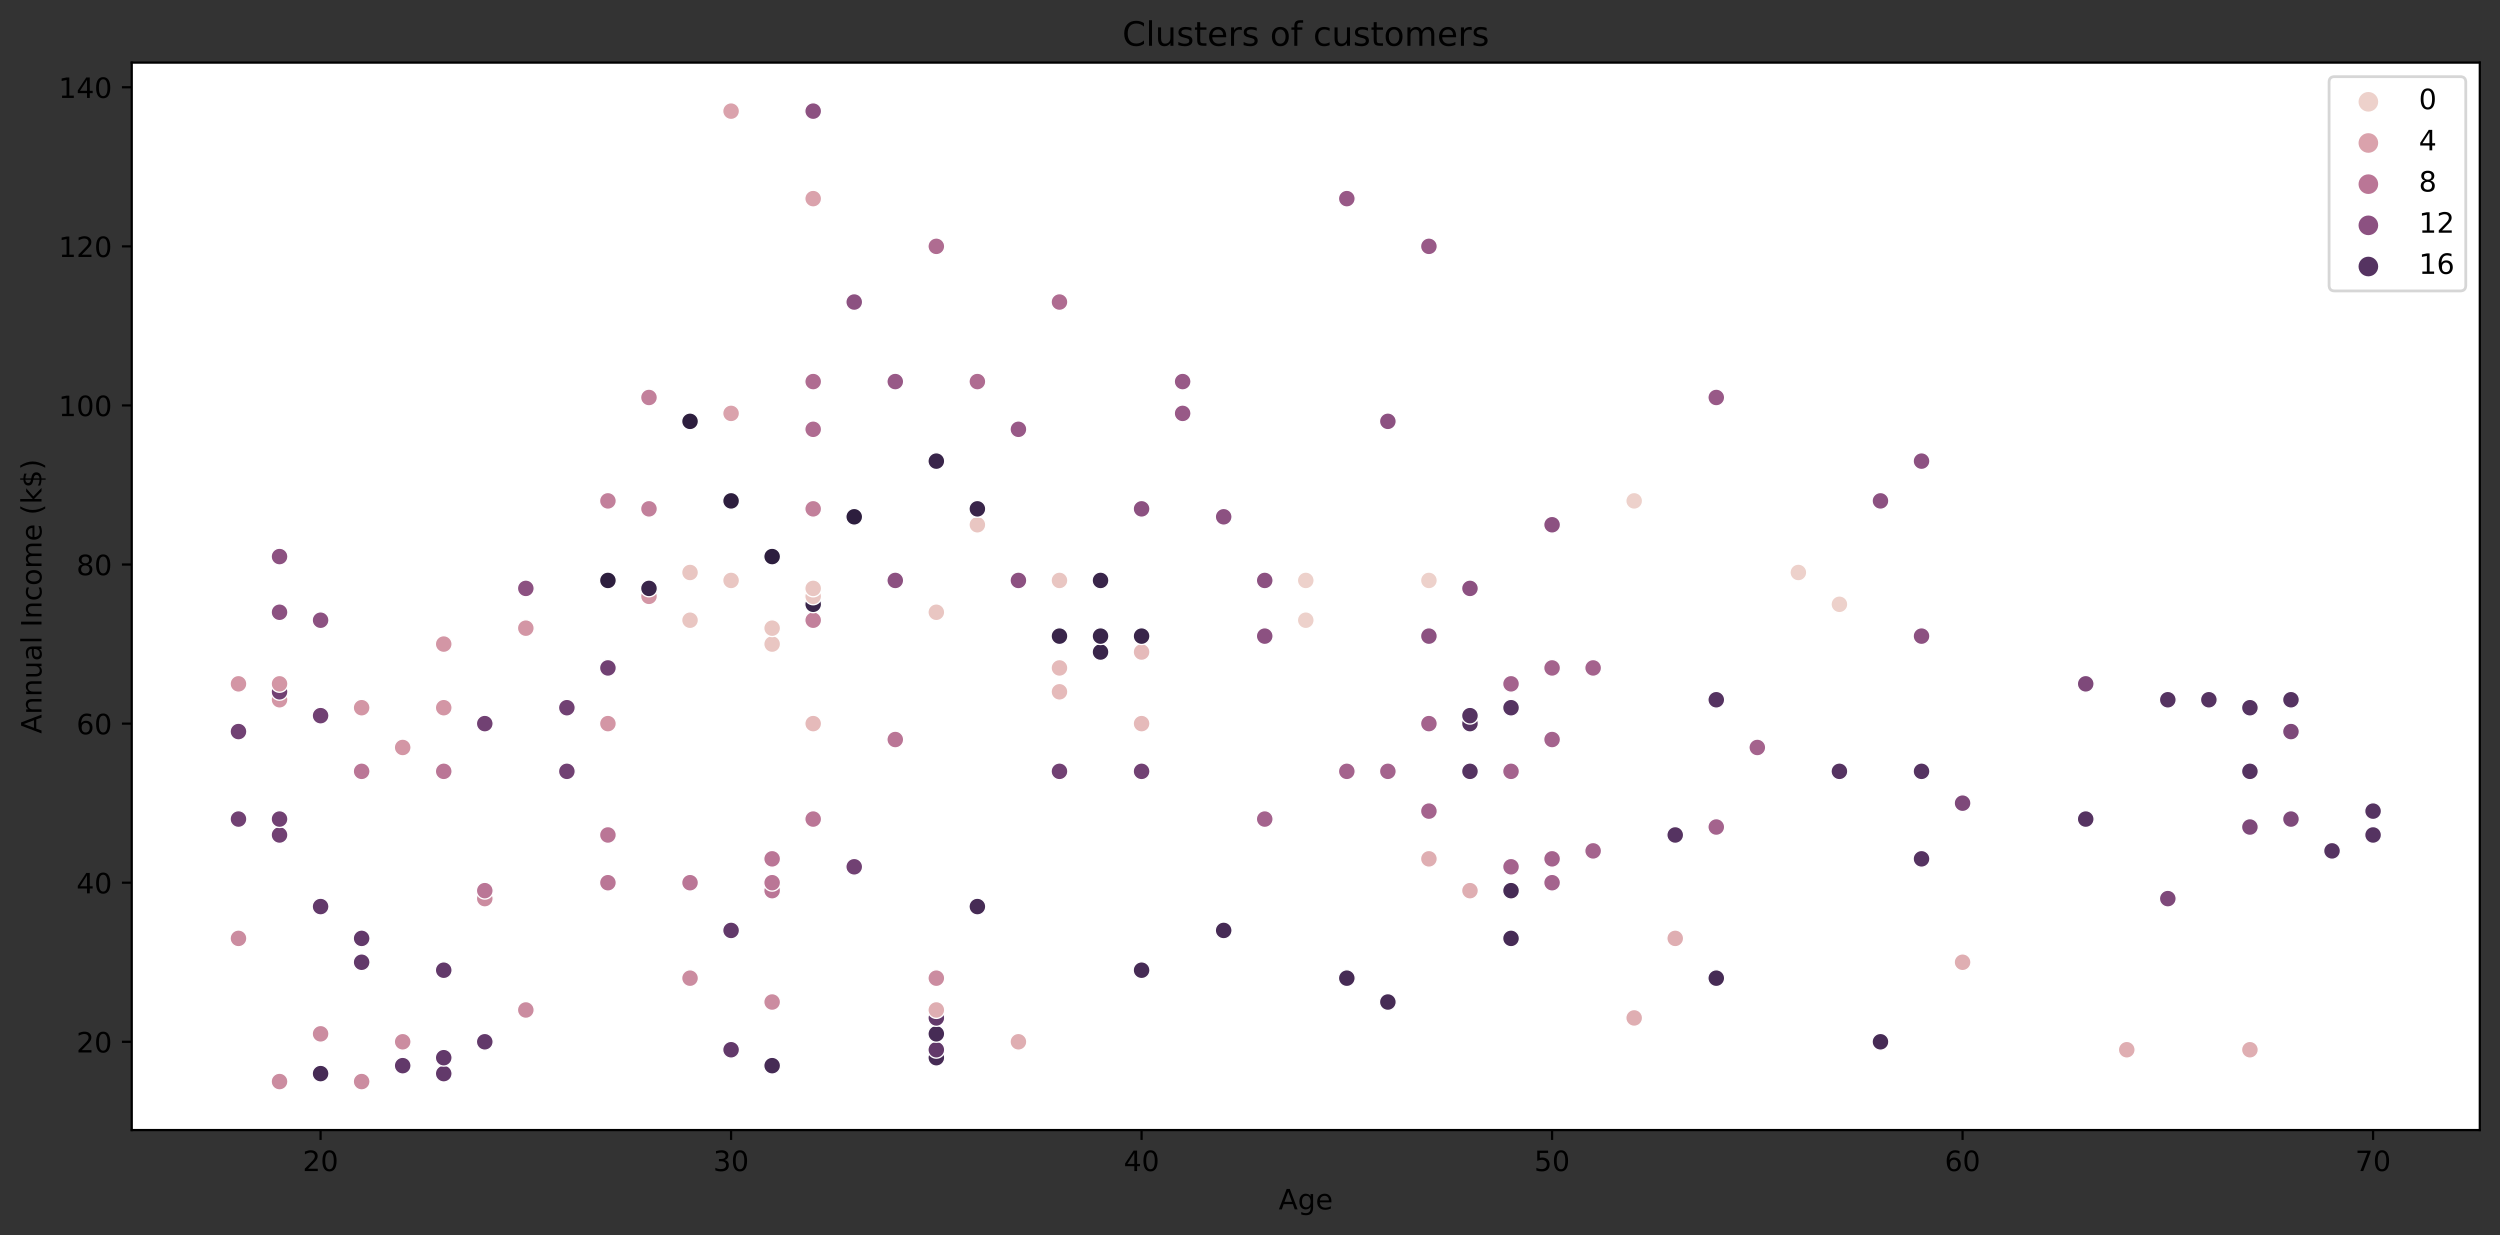 <?xml version="1.0" encoding="utf-8" standalone="no"?>
<!DOCTYPE svg PUBLIC "-//W3C//DTD SVG 1.1//EN"
  "http://www.w3.org/Graphics/SVG/1.1/DTD/svg11.dtd">
<!-- Created with matplotlib (https://matplotlib.org/) -->
<svg height="440.394pt" version="1.1" viewBox="0 0 891.166 440.394" width="891.166pt" xmlns="http://www.w3.org/2000/svg" xmlns:xlink="http://www.w3.org/1999/xlink">
 <rect x="0" y="0" width="891.166" height="440.394" fill="#333333" stroke="none"/>
 <defs>
  <style type="text/css">*{stroke-linecap:butt;stroke-linejoin:round;}</style>
 </defs>
 <g id="figure_1">
  <g id="patch_1">
   <path d="M 0 440.394 
L 891.166 440.394 
L 891.166 0 
L 0 0 
z
" style="fill:none;"/>
  </g>
  <g id="axes_1">
   <g id="patch_2">
    <path d="M 46.966 402.838 
L 883.966 402.838 
L 883.966 22.318 
L 46.966 22.318 
z
" style="fill:#ffffff;"/>
   </g>
   <g id="PathCollection_1">
    <defs>
     <path d="M 0 3 
C 0.796 3 1.559 2.684 2.121 2.121 
C 2.684 1.559 3 0.796 3 -0 
C 3 -0.796 2.684 -1.559 2.121 -2.121 
C 1.559 -2.684 0.796 -3 0 -3 
C -0.796 -3 -1.559 -2.684 -2.121 -2.121 
C -2.684 -1.559 -3 -0.796 -3 0 
C -3 0.796 -2.684 1.559 -2.121 2.121 
C -1.559 2.684 -0.796 3 0 3 
z
" id="C0_0_6caa55f8e2"/>
    </defs>
    <g clip-path="url(#p586730d044)">
     <use style="fill:#cb8ca0;stroke:#ffffff;stroke-width:0.48;" x="99.644" xlink:href="#C0_0_6caa55f8e2" y="385.542"/>
    </g>
    <g clip-path="url(#p586730d044)">
     <use style="fill:#cb8ca0;stroke:#ffffff;stroke-width:0.48;" x="128.91" xlink:href="#C0_0_6caa55f8e2" y="385.542"/>
    </g>
    <g clip-path="url(#p586730d044)">
     <use style="fill:#462b55;stroke:#ffffff;stroke-width:0.48;" x="114.277" xlink:href="#C0_0_6caa55f8e2" y="382.706"/>
    </g>
    <g clip-path="url(#p586730d044)">
     <use style="fill:#62396a;stroke:#ffffff;stroke-width:0.48;" x="158.175" xlink:href="#C0_0_6caa55f8e2" y="382.706"/>
    </g>
    <g clip-path="url(#p586730d044)">
     <use style="fill:#462b55;stroke:#ffffff;stroke-width:0.48;" x="275.238" xlink:href="#C0_0_6caa55f8e2" y="379.871"/>
    </g>
    <g clip-path="url(#p586730d044)">
     <use style="fill:#62396a;stroke:#ffffff;stroke-width:0.48;" x="143.543" xlink:href="#C0_0_6caa55f8e2" y="379.871"/>
    </g>
    <g clip-path="url(#p586730d044)">
     <use style="fill:#462b55;stroke:#ffffff;stroke-width:0.48;" x="333.77" xlink:href="#C0_0_6caa55f8e2" y="377.035"/>
    </g>
    <g clip-path="url(#p586730d044)">
     <use style="fill:#62396a;stroke:#ffffff;stroke-width:0.48;" x="158.175" xlink:href="#C0_0_6caa55f8e2" y="377.035"/>
    </g>
    <g clip-path="url(#p586730d044)">
     <use style="fill:#dfaeb2;stroke:#ffffff;stroke-width:0.48;" x="758.123" xlink:href="#C0_0_6caa55f8e2" y="374.2"/>
    </g>
    <g clip-path="url(#p586730d044)">
     <use style="fill:#62396a;stroke:#ffffff;stroke-width:0.48;" x="260.605" xlink:href="#C0_0_6caa55f8e2" y="374.2"/>
    </g>
    <g clip-path="url(#p586730d044)">
     <use style="fill:#dfaeb2;stroke:#ffffff;stroke-width:0.48;" x="802.022" xlink:href="#C0_0_6caa55f8e2" y="374.2"/>
    </g>
    <g clip-path="url(#p586730d044)">
     <use style="fill:#62396a;stroke:#ffffff;stroke-width:0.48;" x="333.77" xlink:href="#C0_0_6caa55f8e2" y="374.2"/>
    </g>
    <g clip-path="url(#p586730d044)">
     <use style="fill:#462b55;stroke:#ffffff;stroke-width:0.48;" x="670.326" xlink:href="#C0_0_6caa55f8e2" y="371.364"/>
    </g>
    <g clip-path="url(#p586730d044)">
     <use style="fill:#62396a;stroke:#ffffff;stroke-width:0.48;" x="172.808" xlink:href="#C0_0_6caa55f8e2" y="371.364"/>
    </g>
    <g clip-path="url(#p586730d044)">
     <use style="fill:#dfaeb2;stroke:#ffffff;stroke-width:0.48;" x="363.036" xlink:href="#C0_0_6caa55f8e2" y="371.364"/>
    </g>
    <g clip-path="url(#p586730d044)">
     <use style="fill:#cb8ca0;stroke:#ffffff;stroke-width:0.48;" x="143.543" xlink:href="#C0_0_6caa55f8e2" y="371.364"/>
    </g>
    <g clip-path="url(#p586730d044)">
     <use style="fill:#462b55;stroke:#ffffff;stroke-width:0.48;" x="333.77" xlink:href="#C0_0_6caa55f8e2" y="368.529"/>
    </g>
    <g clip-path="url(#p586730d044)">
     <use style="fill:#cb8ca0;stroke:#ffffff;stroke-width:0.48;" x="114.277" xlink:href="#C0_0_6caa55f8e2" y="368.529"/>
    </g>
    <g clip-path="url(#p586730d044)">
     <use style="fill:#dfaeb2;stroke:#ffffff;stroke-width:0.48;" x="582.529" xlink:href="#C0_0_6caa55f8e2" y="362.858"/>
    </g>
    <g clip-path="url(#p586730d044)">
     <use style="fill:#62396a;stroke:#ffffff;stroke-width:0.48;" x="333.77" xlink:href="#C0_0_6caa55f8e2" y="362.858"/>
    </g>
    <g clip-path="url(#p586730d044)">
     <use style="fill:#dfaeb2;stroke:#ffffff;stroke-width:0.48;" x="333.77" xlink:href="#C0_0_6caa55f8e2" y="360.023"/>
    </g>
    <g clip-path="url(#p586730d044)">
     <use style="fill:#cb8ca0;stroke:#ffffff;stroke-width:0.48;" x="187.441" xlink:href="#C0_0_6caa55f8e2" y="360.023"/>
    </g>
    <g clip-path="url(#p586730d044)">
     <use style="fill:#462b55;stroke:#ffffff;stroke-width:0.48;" x="494.731" xlink:href="#C0_0_6caa55f8e2" y="357.187"/>
    </g>
    <g clip-path="url(#p586730d044)">
     <use style="fill:#cb8ca0;stroke:#ffffff;stroke-width:0.48;" x="275.238" xlink:href="#C0_0_6caa55f8e2" y="357.187"/>
    </g>
    <g clip-path="url(#p586730d044)">
     <use style="fill:#462b55;stroke:#ffffff;stroke-width:0.48;" x="611.794" xlink:href="#C0_0_6caa55f8e2" y="348.681"/>
    </g>
    <g clip-path="url(#p586730d044)">
     <use style="fill:#cb8ca0;stroke:#ffffff;stroke-width:0.48;" x="245.973" xlink:href="#C0_0_6caa55f8e2" y="348.681"/>
    </g>
    <g clip-path="url(#p586730d044)">
     <use style="fill:#462b55;stroke:#ffffff;stroke-width:0.48;" x="480.098" xlink:href="#C0_0_6caa55f8e2" y="348.681"/>
    </g>
    <g clip-path="url(#p586730d044)">
     <use style="fill:#cb8ca0;stroke:#ffffff;stroke-width:0.48;" x="333.77" xlink:href="#C0_0_6caa55f8e2" y="348.681"/>
    </g>
    <g clip-path="url(#p586730d044)">
     <use style="fill:#462b55;stroke:#ffffff;stroke-width:0.48;" x="406.934" xlink:href="#C0_0_6caa55f8e2" y="345.845"/>
    </g>
    <g clip-path="url(#p586730d044)">
     <use style="fill:#62396a;stroke:#ffffff;stroke-width:0.48;" x="158.175" xlink:href="#C0_0_6caa55f8e2" y="345.845"/>
    </g>
    <g clip-path="url(#p586730d044)">
     <use style="fill:#dfaeb2;stroke:#ffffff;stroke-width:0.48;" x="699.591" xlink:href="#C0_0_6caa55f8e2" y="343.01"/>
    </g>
    <g clip-path="url(#p586730d044)">
     <use style="fill:#62396a;stroke:#ffffff;stroke-width:0.48;" x="128.91" xlink:href="#C0_0_6caa55f8e2" y="343.01"/>
    </g>
    <g clip-path="url(#p586730d044)">
     <use style="fill:#dfaeb2;stroke:#ffffff;stroke-width:0.48;" x="597.161" xlink:href="#C0_0_6caa55f8e2" y="334.503"/>
    </g>
    <g clip-path="url(#p586730d044)">
     <use style="fill:#cb8ca0;stroke:#ffffff;stroke-width:0.48;" x="85.011" xlink:href="#C0_0_6caa55f8e2" y="334.503"/>
    </g>
    <g clip-path="url(#p586730d044)">
     <use style="fill:#462b55;stroke:#ffffff;stroke-width:0.48;" x="538.63" xlink:href="#C0_0_6caa55f8e2" y="334.503"/>
    </g>
    <g clip-path="url(#p586730d044)">
     <use style="fill:#62396a;stroke:#ffffff;stroke-width:0.48;" x="128.91" xlink:href="#C0_0_6caa55f8e2" y="334.503"/>
    </g>
    <g clip-path="url(#p586730d044)">
     <use style="fill:#462b55;stroke:#ffffff;stroke-width:0.48;" x="436.2" xlink:href="#C0_0_6caa55f8e2" y="331.668"/>
    </g>
    <g clip-path="url(#p586730d044)">
     <use style="fill:#62396a;stroke:#ffffff;stroke-width:0.48;" x="260.605" xlink:href="#C0_0_6caa55f8e2" y="331.668"/>
    </g>
    <g clip-path="url(#p586730d044)">
     <use style="fill:#462b55;stroke:#ffffff;stroke-width:0.48;" x="348.403" xlink:href="#C0_0_6caa55f8e2" y="323.161"/>
    </g>
    <g clip-path="url(#p586730d044)">
     <use style="fill:#62396a;stroke:#ffffff;stroke-width:0.48;" x="114.277" xlink:href="#C0_0_6caa55f8e2" y="323.161"/>
    </g>
    <g clip-path="url(#p586730d044)">
     <use style="fill:#7e497a;stroke:#ffffff;stroke-width:0.48;" x="772.756" xlink:href="#C0_0_6caa55f8e2" y="320.326"/>
    </g>
    <g clip-path="url(#p586730d044)">
     <use style="fill:#cb8ca0;stroke:#ffffff;stroke-width:0.48;" x="172.808" xlink:href="#C0_0_6caa55f8e2" y="320.326"/>
    </g>
    <g clip-path="url(#p586730d044)">
     <use style="fill:#dfaeb2;stroke:#ffffff;stroke-width:0.48;" x="523.997" xlink:href="#C0_0_6caa55f8e2" y="317.49"/>
    </g>
    <g clip-path="url(#p586730d044)">
     <use style="fill:#ba7696;stroke:#ffffff;stroke-width:0.48;" x="275.238" xlink:href="#C0_0_6caa55f8e2" y="317.49"/>
    </g>
    <g clip-path="url(#p586730d044)">
     <use style="fill:#462b55;stroke:#ffffff;stroke-width:0.48;" x="538.63" xlink:href="#C0_0_6caa55f8e2" y="317.49"/>
    </g>
    <g clip-path="url(#p586730d044)">
     <use style="fill:#ba7696;stroke:#ffffff;stroke-width:0.48;" x="172.808" xlink:href="#C0_0_6caa55f8e2" y="317.49"/>
    </g>
    <g clip-path="url(#p586730d044)">
     <use style="fill:#a4638d;stroke:#ffffff;stroke-width:0.48;" x="553.263" xlink:href="#C0_0_6caa55f8e2" y="314.655"/>
    </g>
    <g clip-path="url(#p586730d044)">
     <use style="fill:#ba7696;stroke:#ffffff;stroke-width:0.48;" x="216.707" xlink:href="#C0_0_6caa55f8e2" y="314.655"/>
    </g>
    <g clip-path="url(#p586730d044)">
     <use style="fill:#ba7696;stroke:#ffffff;stroke-width:0.48;" x="245.973" xlink:href="#C0_0_6caa55f8e2" y="314.655"/>
    </g>
    <g clip-path="url(#p586730d044)">
     <use style="fill:#ba7696;stroke:#ffffff;stroke-width:0.48;" x="275.238" xlink:href="#C0_0_6caa55f8e2" y="314.655"/>
    </g>
    <g clip-path="url(#p586730d044)">
     <use style="fill:#a4638d;stroke:#ffffff;stroke-width:0.48;" x="538.63" xlink:href="#C0_0_6caa55f8e2" y="308.984"/>
    </g>
    <g clip-path="url(#p586730d044)">
     <use style="fill:#714173;stroke:#ffffff;stroke-width:0.48;" x="304.504" xlink:href="#C0_0_6caa55f8e2" y="308.984"/>
    </g>
    <g clip-path="url(#p586730d044)">
     <use style="fill:#ba7696;stroke:#ffffff;stroke-width:0.48;" x="275.238" xlink:href="#C0_0_6caa55f8e2" y="306.149"/>
    </g>
    <g clip-path="url(#p586730d044)">
     <use style="fill:#553361;stroke:#ffffff;stroke-width:0.48;" x="684.959" xlink:href="#C0_0_6caa55f8e2" y="306.149"/>
    </g>
    <g clip-path="url(#p586730d044)">
     <use style="fill:#a4638d;stroke:#ffffff;stroke-width:0.48;" x="553.263" xlink:href="#C0_0_6caa55f8e2" y="306.149"/>
    </g>
    <g clip-path="url(#p586730d044)">
     <use style="fill:#dfaeb2;stroke:#ffffff;stroke-width:0.48;" x="509.364" xlink:href="#C0_0_6caa55f8e2" y="306.149"/>
    </g>
    <g clip-path="url(#p586730d044)">
     <use style="fill:#a4638d;stroke:#ffffff;stroke-width:0.48;" x="567.896" xlink:href="#C0_0_6caa55f8e2" y="303.313"/>
    </g>
    <g clip-path="url(#p586730d044)">
     <use style="fill:#553361;stroke:#ffffff;stroke-width:0.48;" x="831.287" xlink:href="#C0_0_6caa55f8e2" y="303.313"/>
    </g>
    <g clip-path="url(#p586730d044)">
     <use style="fill:#ba7696;stroke:#ffffff;stroke-width:0.48;" x="216.707" xlink:href="#C0_0_6caa55f8e2" y="297.642"/>
    </g>
    <g clip-path="url(#p586730d044)">
     <use style="fill:#553361;stroke:#ffffff;stroke-width:0.48;" x="597.161" xlink:href="#C0_0_6caa55f8e2" y="297.642"/>
    </g>
    <g clip-path="url(#p586730d044)">
     <use style="fill:#553361;stroke:#ffffff;stroke-width:0.48;" x="845.92" xlink:href="#C0_0_6caa55f8e2" y="297.642"/>
    </g>
    <g clip-path="url(#p586730d044)">
     <use style="fill:#714173;stroke:#ffffff;stroke-width:0.48;" x="99.644" xlink:href="#C0_0_6caa55f8e2" y="297.642"/>
    </g>
    <g clip-path="url(#p586730d044)">
     <use style="fill:#7e497a;stroke:#ffffff;stroke-width:0.48;" x="802.022" xlink:href="#C0_0_6caa55f8e2" y="294.807"/>
    </g>
    <g clip-path="url(#p586730d044)">
     <use style="fill:#a4638d;stroke:#ffffff;stroke-width:0.48;" x="611.794" xlink:href="#C0_0_6caa55f8e2" y="294.807"/>
    </g>
    <g clip-path="url(#p586730d044)">
     <use style="fill:#553361;stroke:#ffffff;stroke-width:0.48;" x="743.49" xlink:href="#C0_0_6caa55f8e2" y="291.971"/>
    </g>
    <g clip-path="url(#p586730d044)">
     <use style="fill:#714173;stroke:#ffffff;stroke-width:0.48;" x="85.011" xlink:href="#C0_0_6caa55f8e2" y="291.971"/>
    </g>
    <g clip-path="url(#p586730d044)">
     <use style="fill:#a4638d;stroke:#ffffff;stroke-width:0.48;" x="450.833" xlink:href="#C0_0_6caa55f8e2" y="291.971"/>
    </g>
    <g clip-path="url(#p586730d044)">
     <use style="fill:#7e497a;stroke:#ffffff;stroke-width:0.48;" x="816.654" xlink:href="#C0_0_6caa55f8e2" y="291.971"/>
    </g>
    <g clip-path="url(#p586730d044)">
     <use style="fill:#714173;stroke:#ffffff;stroke-width:0.48;" x="99.644" xlink:href="#C0_0_6caa55f8e2" y="291.971"/>
    </g>
    <g clip-path="url(#p586730d044)">
     <use style="fill:#ba7696;stroke:#ffffff;stroke-width:0.48;" x="289.871" xlink:href="#C0_0_6caa55f8e2" y="291.971"/>
    </g>
    <g clip-path="url(#p586730d044)">
     <use style="fill:#553361;stroke:#ffffff;stroke-width:0.48;" x="845.92" xlink:href="#C0_0_6caa55f8e2" y="289.136"/>
    </g>
    <g clip-path="url(#p586730d044)">
     <use style="fill:#a4638d;stroke:#ffffff;stroke-width:0.48;" x="509.364" xlink:href="#C0_0_6caa55f8e2" y="289.136"/>
    </g>
    <g clip-path="url(#p586730d044)">
     <use style="fill:#7e497a;stroke:#ffffff;stroke-width:0.48;" x="699.591" xlink:href="#C0_0_6caa55f8e2" y="286.3"/>
    </g>
    <g clip-path="url(#p586730d044)">
     <use style="fill:#7e497a;stroke:#ffffff;stroke-width:0.48;" x="699.591" xlink:href="#C0_0_6caa55f8e2" y="286.3"/>
    </g>
    <g clip-path="url(#p586730d044)">
     <use style="fill:#553361;stroke:#ffffff;stroke-width:0.48;" x="684.959" xlink:href="#C0_0_6caa55f8e2" y="274.958"/>
    </g>
    <g clip-path="url(#p586730d044)">
     <use style="fill:#714173;stroke:#ffffff;stroke-width:0.48;" x="202.074" xlink:href="#C0_0_6caa55f8e2" y="274.958"/>
    </g>
    <g clip-path="url(#p586730d044)">
     <use style="fill:#a4638d;stroke:#ffffff;stroke-width:0.48;" x="480.098" xlink:href="#C0_0_6caa55f8e2" y="274.958"/>
    </g>
    <g clip-path="url(#p586730d044)">
     <use style="fill:#714173;stroke:#ffffff;stroke-width:0.48;" x="406.934" xlink:href="#C0_0_6caa55f8e2" y="274.958"/>
    </g>
    <g clip-path="url(#p586730d044)">
     <use style="fill:#ba7696;stroke:#ffffff;stroke-width:0.48;" x="158.175" xlink:href="#C0_0_6caa55f8e2" y="274.958"/>
    </g>
    <g clip-path="url(#p586730d044)">
     <use style="fill:#a4638d;stroke:#ffffff;stroke-width:0.48;" x="538.63" xlink:href="#C0_0_6caa55f8e2" y="274.958"/>
    </g>
    <g clip-path="url(#p586730d044)">
     <use style="fill:#553361;stroke:#ffffff;stroke-width:0.48;" x="655.693" xlink:href="#C0_0_6caa55f8e2" y="274.958"/>
    </g>
    <g clip-path="url(#p586730d044)">
     <use style="fill:#714173;stroke:#ffffff;stroke-width:0.48;" x="377.668" xlink:href="#C0_0_6caa55f8e2" y="274.958"/>
    </g>
    <g clip-path="url(#p586730d044)">
     <use style="fill:#553361;stroke:#ffffff;stroke-width:0.48;" x="802.022" xlink:href="#C0_0_6caa55f8e2" y="274.958"/>
    </g>
    <g clip-path="url(#p586730d044)">
     <use style="fill:#a4638d;stroke:#ffffff;stroke-width:0.48;" x="494.731" xlink:href="#C0_0_6caa55f8e2" y="274.958"/>
    </g>
    <g clip-path="url(#p586730d044)">
     <use style="fill:#ba7696;stroke:#ffffff;stroke-width:0.48;" x="128.91" xlink:href="#C0_0_6caa55f8e2" y="274.958"/>
    </g>
    <g clip-path="url(#p586730d044)">
     <use style="fill:#553361;stroke:#ffffff;stroke-width:0.48;" x="523.997" xlink:href="#C0_0_6caa55f8e2" y="274.958"/>
    </g>
    <g clip-path="url(#p586730d044)">
     <use style="fill:#a4638d;stroke:#ffffff;stroke-width:0.48;" x="626.427" xlink:href="#C0_0_6caa55f8e2" y="266.452"/>
    </g>
    <g clip-path="url(#p586730d044)">
     <use style="fill:#d396a5;stroke:#ffffff;stroke-width:0.48;" x="143.543" xlink:href="#C0_0_6caa55f8e2" y="266.452"/>
    </g>
    <g clip-path="url(#p586730d044)">
     <use style="fill:#ba7696;stroke:#ffffff;stroke-width:0.48;" x="319.137" xlink:href="#C0_0_6caa55f8e2" y="263.617"/>
    </g>
    <g clip-path="url(#p586730d044)">
     <use style="fill:#a4638d;stroke:#ffffff;stroke-width:0.48;" x="553.263" xlink:href="#C0_0_6caa55f8e2" y="263.617"/>
    </g>
    <g clip-path="url(#p586730d044)">
     <use style="fill:#7e497a;stroke:#ffffff;stroke-width:0.48;" x="816.654" xlink:href="#C0_0_6caa55f8e2" y="260.781"/>
    </g>
    <g clip-path="url(#p586730d044)">
     <use style="fill:#714173;stroke:#ffffff;stroke-width:0.48;" x="85.011" xlink:href="#C0_0_6caa55f8e2" y="260.781"/>
    </g>
    <g clip-path="url(#p586730d044)">
     <use style="fill:#553361;stroke:#ffffff;stroke-width:0.48;" x="523.997" xlink:href="#C0_0_6caa55f8e2" y="257.946"/>
    </g>
    <g clip-path="url(#p586730d044)">
     <use style="fill:#e5baba;stroke:#ffffff;stroke-width:0.48;" x="406.934" xlink:href="#C0_0_6caa55f8e2" y="257.946"/>
    </g>
    <g clip-path="url(#p586730d044)">
     <use style="fill:#e5baba;stroke:#ffffff;stroke-width:0.48;" x="289.871" xlink:href="#C0_0_6caa55f8e2" y="257.946"/>
    </g>
    <g clip-path="url(#p586730d044)">
     <use style="fill:#714173;stroke:#ffffff;stroke-width:0.48;" x="172.808" xlink:href="#C0_0_6caa55f8e2" y="257.946"/>
    </g>
    <g clip-path="url(#p586730d044)">
     <use style="fill:#a4638d;stroke:#ffffff;stroke-width:0.48;" x="509.364" xlink:href="#C0_0_6caa55f8e2" y="257.946"/>
    </g>
    <g clip-path="url(#p586730d044)">
     <use style="fill:#d396a5;stroke:#ffffff;stroke-width:0.48;" x="216.707" xlink:href="#C0_0_6caa55f8e2" y="257.946"/>
    </g>
    <g clip-path="url(#p586730d044)">
     <use style="fill:#553361;stroke:#ffffff;stroke-width:0.48;" x="523.997" xlink:href="#C0_0_6caa55f8e2" y="255.11"/>
    </g>
    <g clip-path="url(#p586730d044)">
     <use style="fill:#714173;stroke:#ffffff;stroke-width:0.48;" x="114.277" xlink:href="#C0_0_6caa55f8e2" y="255.11"/>
    </g>
    <g clip-path="url(#p586730d044)">
     <use style="fill:#d396a5;stroke:#ffffff;stroke-width:0.48;" x="158.175" xlink:href="#C0_0_6caa55f8e2" y="252.275"/>
    </g>
    <g clip-path="url(#p586730d044)">
     <use style="fill:#a4638d;stroke:#ffffff;stroke-width:0.48;" x="538.63" xlink:href="#C0_0_6caa55f8e2" y="252.275"/>
    </g>
    <g clip-path="url(#p586730d044)">
     <use style="fill:#553361;stroke:#ffffff;stroke-width:0.48;" x="802.022" xlink:href="#C0_0_6caa55f8e2" y="252.275"/>
    </g>
    <g clip-path="url(#p586730d044)">
     <use style="fill:#714173;stroke:#ffffff;stroke-width:0.48;" x="202.074" xlink:href="#C0_0_6caa55f8e2" y="252.275"/>
    </g>
    <g clip-path="url(#p586730d044)">
     <use style="fill:#553361;stroke:#ffffff;stroke-width:0.48;" x="538.63" xlink:href="#C0_0_6caa55f8e2" y="252.275"/>
    </g>
    <g clip-path="url(#p586730d044)">
     <use style="fill:#d396a5;stroke:#ffffff;stroke-width:0.48;" x="128.91" xlink:href="#C0_0_6caa55f8e2" y="252.275"/>
    </g>
    <g clip-path="url(#p586730d044)">
     <use style="fill:#7e497a;stroke:#ffffff;stroke-width:0.48;" x="787.389" xlink:href="#C0_0_6caa55f8e2" y="249.439"/>
    </g>
    <g clip-path="url(#p586730d044)">
     <use style="fill:#553361;stroke:#ffffff;stroke-width:0.48;" x="611.794" xlink:href="#C0_0_6caa55f8e2" y="249.439"/>
    </g>
    <g clip-path="url(#p586730d044)">
     <use style="fill:#553361;stroke:#ffffff;stroke-width:0.48;" x="816.654" xlink:href="#C0_0_6caa55f8e2" y="249.439"/>
    </g>
    <g clip-path="url(#p586730d044)">
     <use style="fill:#553361;stroke:#ffffff;stroke-width:0.48;" x="787.389" xlink:href="#C0_0_6caa55f8e2" y="249.439"/>
    </g>
    <g clip-path="url(#p586730d044)">
     <use style="fill:#553361;stroke:#ffffff;stroke-width:0.48;" x="772.756" xlink:href="#C0_0_6caa55f8e2" y="249.439"/>
    </g>
    <g clip-path="url(#p586730d044)">
     <use style="fill:#d396a5;stroke:#ffffff;stroke-width:0.48;" x="99.644" xlink:href="#C0_0_6caa55f8e2" y="249.439"/>
    </g>
    <g clip-path="url(#p586730d044)">
     <use style="fill:#e5baba;stroke:#ffffff;stroke-width:0.48;" x="377.668" xlink:href="#C0_0_6caa55f8e2" y="246.604"/>
    </g>
    <g clip-path="url(#p586730d044)">
     <use style="fill:#714173;stroke:#ffffff;stroke-width:0.48;" x="99.644" xlink:href="#C0_0_6caa55f8e2" y="246.604"/>
    </g>
    <g clip-path="url(#p586730d044)">
     <use style="fill:#d396a5;stroke:#ffffff;stroke-width:0.48;" x="85.011" xlink:href="#C0_0_6caa55f8e2" y="243.768"/>
    </g>
    <g clip-path="url(#p586730d044)">
     <use style="fill:#d396a5;stroke:#ffffff;stroke-width:0.48;" x="99.644" xlink:href="#C0_0_6caa55f8e2" y="243.768"/>
    </g>
    <g clip-path="url(#p586730d044)">
     <use style="fill:#7e497a;stroke:#ffffff;stroke-width:0.48;" x="743.49" xlink:href="#C0_0_6caa55f8e2" y="243.768"/>
    </g>
    <g clip-path="url(#p586730d044)">
     <use style="fill:#a4638d;stroke:#ffffff;stroke-width:0.48;" x="538.63" xlink:href="#C0_0_6caa55f8e2" y="243.768"/>
    </g>
    <g clip-path="url(#p586730d044)">
     <use style="fill:#a4638d;stroke:#ffffff;stroke-width:0.48;" x="567.896" xlink:href="#C0_0_6caa55f8e2" y="238.097"/>
    </g>
    <g clip-path="url(#p586730d044)">
     <use style="fill:#a4638d;stroke:#ffffff;stroke-width:0.48;" x="553.263" xlink:href="#C0_0_6caa55f8e2" y="238.097"/>
    </g>
    <g clip-path="url(#p586730d044)">
     <use style="fill:#714173;stroke:#ffffff;stroke-width:0.48;" x="216.707" xlink:href="#C0_0_6caa55f8e2" y="238.097"/>
    </g>
    <g clip-path="url(#p586730d044)">
     <use style="fill:#e5baba;stroke:#ffffff;stroke-width:0.48;" x="377.668" xlink:href="#C0_0_6caa55f8e2" y="238.097"/>
    </g>
    <g clip-path="url(#p586730d044)">
     <use style="fill:#e5baba;stroke:#ffffff;stroke-width:0.48;" x="406.934" xlink:href="#C0_0_6caa55f8e2" y="232.426"/>
    </g>
    <g clip-path="url(#p586730d044)">
     <use style="fill:#39254a;stroke:#ffffff;stroke-width:0.48;" x="392.301" xlink:href="#C0_0_6caa55f8e2" y="232.426"/>
    </g>
    <g clip-path="url(#p586730d044)">
     <use style="fill:#d396a5;stroke:#ffffff;stroke-width:0.48;" x="158.175" xlink:href="#C0_0_6caa55f8e2" y="229.591"/>
    </g>
    <g clip-path="url(#p586730d044)">
     <use style="fill:#e9c6c2;stroke:#ffffff;stroke-width:0.48;" x="275.238" xlink:href="#C0_0_6caa55f8e2" y="229.591"/>
    </g>
    <g clip-path="url(#p586730d044)">
     <use style="fill:#8c5181;stroke:#ffffff;stroke-width:0.48;" x="450.833" xlink:href="#C0_0_6caa55f8e2" y="226.755"/>
    </g>
    <g clip-path="url(#p586730d044)">
     <use style="fill:#39254a;stroke:#ffffff;stroke-width:0.48;" x="406.934" xlink:href="#C0_0_6caa55f8e2" y="226.755"/>
    </g>
    <g clip-path="url(#p586730d044)">
     <use style="fill:#8c5181;stroke:#ffffff;stroke-width:0.48;" x="684.959" xlink:href="#C0_0_6caa55f8e2" y="226.755"/>
    </g>
    <g clip-path="url(#p586730d044)">
     <use style="fill:#39254a;stroke:#ffffff;stroke-width:0.48;" x="377.668" xlink:href="#C0_0_6caa55f8e2" y="226.755"/>
    </g>
    <g clip-path="url(#p586730d044)">
     <use style="fill:#8c5181;stroke:#ffffff;stroke-width:0.48;" x="509.364" xlink:href="#C0_0_6caa55f8e2" y="226.755"/>
    </g>
    <g clip-path="url(#p586730d044)">
     <use style="fill:#39254a;stroke:#ffffff;stroke-width:0.48;" x="392.301" xlink:href="#C0_0_6caa55f8e2" y="226.755"/>
    </g>
    <g clip-path="url(#p586730d044)">
     <use style="fill:#d396a5;stroke:#ffffff;stroke-width:0.48;" x="187.441" xlink:href="#C0_0_6caa55f8e2" y="223.92"/>
    </g>
    <g clip-path="url(#p586730d044)">
     <use style="fill:#e9c6c2;stroke:#ffffff;stroke-width:0.48;" x="275.238" xlink:href="#C0_0_6caa55f8e2" y="223.92"/>
    </g>
    <g clip-path="url(#p586730d044)">
     <use style="fill:#8c5181;stroke:#ffffff;stroke-width:0.48;" x="114.277" xlink:href="#C0_0_6caa55f8e2" y="221.085"/>
    </g>
    <g clip-path="url(#p586730d044)">
     <use style="fill:#e9c6c2;stroke:#ffffff;stroke-width:0.48;" x="245.973" xlink:href="#C0_0_6caa55f8e2" y="221.085"/>
    </g>
    <g clip-path="url(#p586730d044)">
     <use style="fill:#edd1cb;stroke:#ffffff;stroke-width:0.48;" x="465.466" xlink:href="#C0_0_6caa55f8e2" y="221.085"/>
    </g>
    <g clip-path="url(#p586730d044)">
     <use style="fill:#c2809b;stroke:#ffffff;stroke-width:0.48;" x="289.871" xlink:href="#C0_0_6caa55f8e2" y="221.085"/>
    </g>
    <g clip-path="url(#p586730d044)">
     <use style="fill:#8c5181;stroke:#ffffff;stroke-width:0.48;" x="99.644" xlink:href="#C0_0_6caa55f8e2" y="218.249"/>
    </g>
    <g clip-path="url(#p586730d044)">
     <use style="fill:#e9c6c2;stroke:#ffffff;stroke-width:0.48;" x="333.77" xlink:href="#C0_0_6caa55f8e2" y="218.249"/>
    </g>
    <g clip-path="url(#p586730d044)">
     <use style="fill:#edd1cb;stroke:#ffffff;stroke-width:0.48;" x="655.693" xlink:href="#C0_0_6caa55f8e2" y="215.414"/>
    </g>
    <g clip-path="url(#p586730d044)">
     <use style="fill:#39254a;stroke:#ffffff;stroke-width:0.48;" x="289.871" xlink:href="#C0_0_6caa55f8e2" y="215.414"/>
    </g>
    <g clip-path="url(#p586730d044)">
     <use style="fill:#d396a5;stroke:#ffffff;stroke-width:0.48;" x="231.34" xlink:href="#C0_0_6caa55f8e2" y="212.578"/>
    </g>
    <g clip-path="url(#p586730d044)">
     <use style="fill:#e9c6c2;stroke:#ffffff;stroke-width:0.48;" x="289.871" xlink:href="#C0_0_6caa55f8e2" y="212.578"/>
    </g>
    <g clip-path="url(#p586730d044)">
     <use style="fill:#8c5181;stroke:#ffffff;stroke-width:0.48;" x="187.441" xlink:href="#C0_0_6caa55f8e2" y="209.743"/>
    </g>
    <g clip-path="url(#p586730d044)">
     <use style="fill:#39254a;stroke:#ffffff;stroke-width:0.48;" x="231.34" xlink:href="#C0_0_6caa55f8e2" y="209.743"/>
    </g>
    <g clip-path="url(#p586730d044)">
     <use style="fill:#8c5181;stroke:#ffffff;stroke-width:0.48;" x="523.997" xlink:href="#C0_0_6caa55f8e2" y="209.743"/>
    </g>
    <g clip-path="url(#p586730d044)">
     <use style="fill:#e9c6c2;stroke:#ffffff;stroke-width:0.48;" x="289.871" xlink:href="#C0_0_6caa55f8e2" y="209.743"/>
    </g>
    <g clip-path="url(#p586730d044)">
     <use style="fill:#e5baba;stroke:#ffffff;stroke-width:0.48;" x="319.137" xlink:href="#C0_0_6caa55f8e2" y="206.907"/>
    </g>
    <g clip-path="url(#p586730d044)">
     <use style="fill:#39254a;stroke:#ffffff;stroke-width:0.48;" x="319.137" xlink:href="#C0_0_6caa55f8e2" y="206.907"/>
    </g>
    <g clip-path="url(#p586730d044)">
     <use style="fill:#8c5181;stroke:#ffffff;stroke-width:0.48;" x="450.833" xlink:href="#C0_0_6caa55f8e2" y="206.907"/>
    </g>
    <g clip-path="url(#p586730d044)">
     <use style="fill:#39254a;stroke:#ffffff;stroke-width:0.48;" x="392.301" xlink:href="#C0_0_6caa55f8e2" y="206.907"/>
    </g>
    <g clip-path="url(#p586730d044)">
     <use style="fill:#edd1cb;stroke:#ffffff;stroke-width:0.48;" x="465.466" xlink:href="#C0_0_6caa55f8e2" y="206.907"/>
    </g>
    <g clip-path="url(#p586730d044)">
     <use style="fill:#e9c6c2;stroke:#ffffff;stroke-width:0.48;" x="377.668" xlink:href="#C0_0_6caa55f8e2" y="206.907"/>
    </g>
    <g clip-path="url(#p586730d044)">
     <use style="fill:#edd1cb;stroke:#ffffff;stroke-width:0.48;" x="509.364" xlink:href="#C0_0_6caa55f8e2" y="206.907"/>
    </g>
    <g clip-path="url(#p586730d044)">
     <use style="fill:#2d1e3e;stroke:#ffffff;stroke-width:0.48;" x="216.707" xlink:href="#C0_0_6caa55f8e2" y="206.907"/>
    </g>
    <g clip-path="url(#p586730d044)">
     <use style="fill:#8c5181;stroke:#ffffff;stroke-width:0.48;" x="363.036" xlink:href="#C0_0_6caa55f8e2" y="206.907"/>
    </g>
    <g clip-path="url(#p586730d044)">
     <use style="fill:#e9c6c2;stroke:#ffffff;stroke-width:0.48;" x="260.605" xlink:href="#C0_0_6caa55f8e2" y="206.907"/>
    </g>
    <g clip-path="url(#p586730d044)">
     <use style="fill:#8c5181;stroke:#ffffff;stroke-width:0.48;" x="319.137" xlink:href="#C0_0_6caa55f8e2" y="206.907"/>
    </g>
    <g clip-path="url(#p586730d044)">
     <use style="fill:#e9c6c2;stroke:#ffffff;stroke-width:0.48;" x="260.605" xlink:href="#C0_0_6caa55f8e2" y="206.907"/>
    </g>
    <g clip-path="url(#p586730d044)">
     <use style="fill:#edd1cb;stroke:#ffffff;stroke-width:0.48;" x="641.06" xlink:href="#C0_0_6caa55f8e2" y="204.072"/>
    </g>
    <g clip-path="url(#p586730d044)">
     <use style="fill:#e9c6c2;stroke:#ffffff;stroke-width:0.48;" x="245.973" xlink:href="#C0_0_6caa55f8e2" y="204.072"/>
    </g>
    <g clip-path="url(#p586730d044)">
     <use style="fill:#8c5181;stroke:#ffffff;stroke-width:0.48;" x="99.644" xlink:href="#C0_0_6caa55f8e2" y="198.401"/>
    </g>
    <g clip-path="url(#p586730d044)">
     <use style="fill:#2d1e3e;stroke:#ffffff;stroke-width:0.48;" x="275.238" xlink:href="#C0_0_6caa55f8e2" y="198.401"/>
    </g>
    <g clip-path="url(#p586730d044)">
     <use style="fill:#8c5181;stroke:#ffffff;stroke-width:0.48;" x="553.263" xlink:href="#C0_0_6caa55f8e2" y="187.059"/>
    </g>
    <g clip-path="url(#p586730d044)">
     <use style="fill:#e9c6c2;stroke:#ffffff;stroke-width:0.48;" x="348.403" xlink:href="#C0_0_6caa55f8e2" y="187.059"/>
    </g>
    <g clip-path="url(#p586730d044)">
     <use style="fill:#8c5181;stroke:#ffffff;stroke-width:0.48;" x="436.2" xlink:href="#C0_0_6caa55f8e2" y="184.223"/>
    </g>
    <g clip-path="url(#p586730d044)">
     <use style="fill:#2d1e3e;stroke:#ffffff;stroke-width:0.48;" x="304.504" xlink:href="#C0_0_6caa55f8e2" y="184.223"/>
    </g>
    <g clip-path="url(#p586730d044)">
     <use style="fill:#985987;stroke:#ffffff;stroke-width:0.48;" x="348.403" xlink:href="#C0_0_6caa55f8e2" y="181.388"/>
    </g>
    <g clip-path="url(#p586730d044)">
     <use style="fill:#c2809b;stroke:#ffffff;stroke-width:0.48;" x="289.871" xlink:href="#C0_0_6caa55f8e2" y="181.388"/>
    </g>
    <g clip-path="url(#p586730d044)">
     <use style="fill:#8c5181;stroke:#ffffff;stroke-width:0.48;" x="406.934" xlink:href="#C0_0_6caa55f8e2" y="181.388"/>
    </g>
    <g clip-path="url(#p586730d044)">
     <use style="fill:#c2809b;stroke:#ffffff;stroke-width:0.48;" x="231.34" xlink:href="#C0_0_6caa55f8e2" y="181.388"/>
    </g>
    <g clip-path="url(#p586730d044)">
     <use style="fill:#8c5181;stroke:#ffffff;stroke-width:0.48;" x="348.403" xlink:href="#C0_0_6caa55f8e2" y="181.388"/>
    </g>
    <g clip-path="url(#p586730d044)">
     <use style="fill:#39254a;stroke:#ffffff;stroke-width:0.48;" x="348.403" xlink:href="#C0_0_6caa55f8e2" y="181.388"/>
    </g>
    <g clip-path="url(#p586730d044)">
     <use style="fill:#edd1cb;stroke:#ffffff;stroke-width:0.48;" x="582.529" xlink:href="#C0_0_6caa55f8e2" y="178.552"/>
    </g>
    <g clip-path="url(#p586730d044)">
     <use style="fill:#2d1e3e;stroke:#ffffff;stroke-width:0.48;" x="260.605" xlink:href="#C0_0_6caa55f8e2" y="178.552"/>
    </g>
    <g clip-path="url(#p586730d044)">
     <use style="fill:#8c5181;stroke:#ffffff;stroke-width:0.48;" x="670.326" xlink:href="#C0_0_6caa55f8e2" y="178.552"/>
    </g>
    <g clip-path="url(#p586730d044)">
     <use style="fill:#c2809b;stroke:#ffffff;stroke-width:0.48;" x="216.707" xlink:href="#C0_0_6caa55f8e2" y="178.552"/>
    </g>
    <g clip-path="url(#p586730d044)">
     <use style="fill:#8c5181;stroke:#ffffff;stroke-width:0.48;" x="684.959" xlink:href="#C0_0_6caa55f8e2" y="164.375"/>
    </g>
    <g clip-path="url(#p586730d044)">
     <use style="fill:#39254a;stroke:#ffffff;stroke-width:0.48;" x="333.77" xlink:href="#C0_0_6caa55f8e2" y="164.375"/>
    </g>
    <g clip-path="url(#p586730d044)">
     <use style="fill:#985987;stroke:#ffffff;stroke-width:0.48;" x="363.036" xlink:href="#C0_0_6caa55f8e2" y="153.033"/>
    </g>
    <g clip-path="url(#p586730d044)">
     <use style="fill:#af6c91;stroke:#ffffff;stroke-width:0.48;" x="289.871" xlink:href="#C0_0_6caa55f8e2" y="153.033"/>
    </g>
    <g clip-path="url(#p586730d044)">
     <use style="fill:#8c5181;stroke:#ffffff;stroke-width:0.48;" x="494.731" xlink:href="#C0_0_6caa55f8e2" y="150.198"/>
    </g>
    <g clip-path="url(#p586730d044)">
     <use style="fill:#2d1e3e;stroke:#ffffff;stroke-width:0.48;" x="245.973" xlink:href="#C0_0_6caa55f8e2" y="150.198"/>
    </g>
    <g clip-path="url(#p586730d044)">
     <use style="fill:#985987;stroke:#ffffff;stroke-width:0.48;" x="421.567" xlink:href="#C0_0_6caa55f8e2" y="147.362"/>
    </g>
    <g clip-path="url(#p586730d044)">
     <use style="fill:#daa2ac;stroke:#ffffff;stroke-width:0.48;" x="260.605" xlink:href="#C0_0_6caa55f8e2" y="147.362"/>
    </g>
    <g clip-path="url(#p586730d044)">
     <use style="fill:#985987;stroke:#ffffff;stroke-width:0.48;" x="611.794" xlink:href="#C0_0_6caa55f8e2" y="141.691"/>
    </g>
    <g clip-path="url(#p586730d044)">
     <use style="fill:#c2809b;stroke:#ffffff;stroke-width:0.48;" x="231.34" xlink:href="#C0_0_6caa55f8e2" y="141.691"/>
    </g>
    <g clip-path="url(#p586730d044)">
     <use style="fill:#985987;stroke:#ffffff;stroke-width:0.48;" x="421.567" xlink:href="#C0_0_6caa55f8e2" y="136.02"/>
    </g>
    <g clip-path="url(#p586730d044)">
     <use style="fill:#af6c91;stroke:#ffffff;stroke-width:0.48;" x="348.403" xlink:href="#C0_0_6caa55f8e2" y="136.02"/>
    </g>
    <g clip-path="url(#p586730d044)">
     <use style="fill:#985987;stroke:#ffffff;stroke-width:0.48;" x="319.137" xlink:href="#C0_0_6caa55f8e2" y="136.02"/>
    </g>
    <g clip-path="url(#p586730d044)">
     <use style="fill:#af6c91;stroke:#ffffff;stroke-width:0.48;" x="289.871" xlink:href="#C0_0_6caa55f8e2" y="136.02"/>
    </g>
    <g clip-path="url(#p586730d044)">
     <use style="fill:#8c5181;stroke:#ffffff;stroke-width:0.48;" x="304.504" xlink:href="#C0_0_6caa55f8e2" y="107.666"/>
    </g>
    <g clip-path="url(#p586730d044)">
     <use style="fill:#af6c91;stroke:#ffffff;stroke-width:0.48;" x="377.668" xlink:href="#C0_0_6caa55f8e2" y="107.666"/>
    </g>
    <g clip-path="url(#p586730d044)">
     <use style="fill:#985987;stroke:#ffffff;stroke-width:0.48;" x="509.364" xlink:href="#C0_0_6caa55f8e2" y="87.817"/>
    </g>
    <g clip-path="url(#p586730d044)">
     <use style="fill:#af6c91;stroke:#ffffff;stroke-width:0.48;" x="333.77" xlink:href="#C0_0_6caa55f8e2" y="87.817"/>
    </g>
    <g clip-path="url(#p586730d044)">
     <use style="fill:#985987;stroke:#ffffff;stroke-width:0.48;" x="480.098" xlink:href="#C0_0_6caa55f8e2" y="70.805"/>
    </g>
    <g clip-path="url(#p586730d044)">
     <use style="fill:#daa2ac;stroke:#ffffff;stroke-width:0.48;" x="289.871" xlink:href="#C0_0_6caa55f8e2" y="70.805"/>
    </g>
    <g clip-path="url(#p586730d044)">
     <use style="fill:#8c5181;stroke:#ffffff;stroke-width:0.48;" x="289.871" xlink:href="#C0_0_6caa55f8e2" y="39.614"/>
    </g>
    <g clip-path="url(#p586730d044)">
     <use style="fill:#daa2ac;stroke:#ffffff;stroke-width:0.48;" x="260.605" xlink:href="#C0_0_6caa55f8e2" y="39.614"/>
    </g>
   </g>
   <g id="PathCollection_2"/>
   <g id="PathCollection_3"/>
   <g id="PathCollection_4"/>
   <g id="PathCollection_5"/>
   <g id="PathCollection_6"/>
   <g id="matplotlib.axis_1">
    <g id="xtick_1">
     <g id="line2d_1">
      <defs>
       <path d="M 0 0 
L 0 3.5 
" id="ma199400942" style="stroke:#000000;stroke-width:0.8;"/>
      </defs>
      <g>
       <use style="stroke:#000000;stroke-width:0.8;" x="114.277" xlink:href="#ma199400942" y="402.838"/>
      </g>
     </g>
     <g id="text_1">
      <!-- 20 -->
      <g transform="translate(107.914 417.437)scale(0.1 -0.1)">
       <defs>
        <path d="M 19.188 8.297 
L 53.609 8.297 
L 53.609 0 
L 7.328 0 
L 7.328 8.297 
Q 12.938 14.109 22.625 23.891 
Q 32.328 33.688 34.812 36.531 
Q 39.547 41.844 41.422 45.531 
Q 43.312 49.219 43.312 52.781 
Q 43.312 58.594 39.234 62.25 
Q 35.156 65.922 28.609 65.922 
Q 23.969 65.922 18.812 64.312 
Q 13.672 62.703 7.812 59.422 
L 7.812 69.391 
Q 13.766 71.781 18.938 73 
Q 24.125 74.219 28.422 74.219 
Q 39.75 74.219 46.484 68.547 
Q 53.219 62.891 53.219 53.422 
Q 53.219 48.922 51.531 44.891 
Q 49.859 40.875 45.406 35.406 
Q 44.188 33.984 37.641 27.219 
Q 31.109 20.453 19.188 8.297 
z
" id="DejaVuSans-50"/>
        <path d="M 31.781 66.406 
Q 24.172 66.406 20.328 58.906 
Q 16.5 51.422 16.5 36.375 
Q 16.5 21.391 20.328 13.891 
Q 24.172 6.391 31.781 6.391 
Q 39.453 6.391 43.281 13.891 
Q 47.125 21.391 47.125 36.375 
Q 47.125 51.422 43.281 58.906 
Q 39.453 66.406 31.781 66.406 
z
M 31.781 74.219 
Q 44.047 74.219 50.516 64.516 
Q 56.984 54.828 56.984 36.375 
Q 56.984 17.969 50.516 8.266 
Q 44.047 -1.422 31.781 -1.422 
Q 19.531 -1.422 13.062 8.266 
Q 6.594 17.969 6.594 36.375 
Q 6.594 54.828 13.062 64.516 
Q 19.531 74.219 31.781 74.219 
z
" id="DejaVuSans-48"/>
       </defs>
       <use xlink:href="#DejaVuSans-50"/>
       <use x="63.623" xlink:href="#DejaVuSans-48"/>
      </g>
     </g>
    </g>
    <g id="xtick_2">
     <g id="line2d_2">
      <g>
       <use style="stroke:#000000;stroke-width:0.8;" x="260.605" xlink:href="#ma199400942" y="402.838"/>
      </g>
     </g>
     <g id="text_2">
      <!-- 30 -->
      <g transform="translate(254.243 417.437)scale(0.1 -0.1)">
       <defs>
        <path d="M 40.578 39.312 
Q 47.656 37.797 51.625 33 
Q 55.609 28.219 55.609 21.188 
Q 55.609 10.406 48.188 4.484 
Q 40.766 -1.422 27.094 -1.422 
Q 22.516 -1.422 17.656 -0.516 
Q 12.797 0.391 7.625 2.203 
L 7.625 11.719 
Q 11.719 9.328 16.594 8.109 
Q 21.484 6.891 26.812 6.891 
Q 36.078 6.891 40.938 10.547 
Q 45.797 14.203 45.797 21.188 
Q 45.797 27.641 41.281 31.266 
Q 36.766 34.906 28.719 34.906 
L 20.219 34.906 
L 20.219 43.016 
L 29.109 43.016 
Q 36.375 43.016 40.234 45.922 
Q 44.094 48.828 44.094 54.297 
Q 44.094 59.906 40.109 62.906 
Q 36.141 65.922 28.719 65.922 
Q 24.656 65.922 20.016 65.031 
Q 15.375 64.156 9.812 62.312 
L 9.812 71.094 
Q 15.438 72.656 20.344 73.438 
Q 25.25 74.219 29.594 74.219 
Q 40.828 74.219 47.359 69.109 
Q 53.906 64.016 53.906 55.328 
Q 53.906 49.266 50.438 45.094 
Q 46.969 40.922 40.578 39.312 
z
" id="DejaVuSans-51"/>
       </defs>
       <use xlink:href="#DejaVuSans-51"/>
       <use x="63.623" xlink:href="#DejaVuSans-48"/>
      </g>
     </g>
    </g>
    <g id="xtick_3">
     <g id="line2d_3">
      <g>
       <use style="stroke:#000000;stroke-width:0.8;" x="406.934" xlink:href="#ma199400942" y="402.838"/>
      </g>
     </g>
     <g id="text_3">
      <!-- 40 -->
      <g transform="translate(400.572 417.437)scale(0.1 -0.1)">
       <defs>
        <path d="M 37.797 64.312 
L 12.891 25.391 
L 37.797 25.391 
z
M 35.203 72.906 
L 47.609 72.906 
L 47.609 25.391 
L 58.016 25.391 
L 58.016 17.188 
L 47.609 17.188 
L 47.609 0 
L 37.797 0 
L 37.797 17.188 
L 4.891 17.188 
L 4.891 26.703 
z
" id="DejaVuSans-52"/>
       </defs>
       <use xlink:href="#DejaVuSans-52"/>
       <use x="63.623" xlink:href="#DejaVuSans-48"/>
      </g>
     </g>
    </g>
    <g id="xtick_4">
     <g id="line2d_4">
      <g>
       <use style="stroke:#000000;stroke-width:0.8;" x="553.263" xlink:href="#ma199400942" y="402.838"/>
      </g>
     </g>
     <g id="text_4">
      <!-- 50 -->
      <g transform="translate(546.9 417.437)scale(0.1 -0.1)">
       <defs>
        <path d="M 10.797 72.906 
L 49.516 72.906 
L 49.516 64.594 
L 19.828 64.594 
L 19.828 46.734 
Q 21.969 47.469 24.109 47.828 
Q 26.266 48.188 28.422 48.188 
Q 40.625 48.188 47.75 41.5 
Q 54.891 34.812 54.891 23.391 
Q 54.891 11.625 47.562 5.094 
Q 40.234 -1.422 26.906 -1.422 
Q 22.312 -1.422 17.547 -0.641 
Q 12.797 0.141 7.719 1.703 
L 7.719 11.625 
Q 12.109 9.234 16.797 8.062 
Q 21.484 6.891 26.703 6.891 
Q 35.156 6.891 40.078 11.328 
Q 45.016 15.766 45.016 23.391 
Q 45.016 31 40.078 35.438 
Q 35.156 39.891 26.703 39.891 
Q 22.75 39.891 18.812 39.016 
Q 14.891 38.141 10.797 36.281 
z
" id="DejaVuSans-53"/>
       </defs>
       <use xlink:href="#DejaVuSans-53"/>
       <use x="63.623" xlink:href="#DejaVuSans-48"/>
      </g>
     </g>
    </g>
    <g id="xtick_5">
     <g id="line2d_5">
      <g>
       <use style="stroke:#000000;stroke-width:0.8;" x="699.591" xlink:href="#ma199400942" y="402.838"/>
      </g>
     </g>
     <g id="text_5">
      <!-- 60 -->
      <g transform="translate(693.229 417.437)scale(0.1 -0.1)">
       <defs>
        <path d="M 33.016 40.375 
Q 26.375 40.375 22.484 35.828 
Q 18.609 31.297 18.609 23.391 
Q 18.609 15.531 22.484 10.953 
Q 26.375 6.391 33.016 6.391 
Q 39.656 6.391 43.531 10.953 
Q 47.406 15.531 47.406 23.391 
Q 47.406 31.297 43.531 35.828 
Q 39.656 40.375 33.016 40.375 
z
M 52.594 71.297 
L 52.594 62.312 
Q 48.875 64.062 45.094 64.984 
Q 41.312 65.922 37.594 65.922 
Q 27.828 65.922 22.672 59.328 
Q 17.531 52.734 16.797 39.406 
Q 19.672 43.656 24.016 45.922 
Q 28.375 48.188 33.594 48.188 
Q 44.578 48.188 50.953 41.516 
Q 57.328 34.859 57.328 23.391 
Q 57.328 12.156 50.688 5.359 
Q 44.047 -1.422 33.016 -1.422 
Q 20.359 -1.422 13.672 8.266 
Q 6.984 17.969 6.984 36.375 
Q 6.984 53.656 15.188 63.938 
Q 23.391 74.219 37.203 74.219 
Q 40.922 74.219 44.703 73.484 
Q 48.484 72.75 52.594 71.297 
z
" id="DejaVuSans-54"/>
       </defs>
       <use xlink:href="#DejaVuSans-54"/>
       <use x="63.623" xlink:href="#DejaVuSans-48"/>
      </g>
     </g>
    </g>
    <g id="xtick_6">
     <g id="line2d_6">
      <g>
       <use style="stroke:#000000;stroke-width:0.8;" x="845.92" xlink:href="#ma199400942" y="402.838"/>
      </g>
     </g>
     <g id="text_6">
      <!-- 70 -->
      <g transform="translate(839.558 417.437)scale(0.1 -0.1)">
       <defs>
        <path d="M 8.203 72.906 
L 55.078 72.906 
L 55.078 68.703 
L 28.609 0 
L 18.312 0 
L 43.219 64.594 
L 8.203 64.594 
z
" id="DejaVuSans-55"/>
       </defs>
       <use xlink:href="#DejaVuSans-55"/>
       <use x="63.623" xlink:href="#DejaVuSans-48"/>
      </g>
     </g>
    </g>
    <g id="text_7">
     <!-- Age -->
     <g transform="translate(455.795 431.115)scale(0.1 -0.1)">
      <defs>
       <path d="M 34.188 63.188 
L 20.797 26.906 
L 47.609 26.906 
z
M 28.609 72.906 
L 39.797 72.906 
L 67.578 0 
L 57.328 0 
L 50.688 18.703 
L 17.828 18.703 
L 11.188 0 
L 0.781 0 
z
" id="DejaVuSans-65"/>
       <path d="M 45.406 27.984 
Q 45.406 37.75 41.375 43.109 
Q 37.359 48.484 30.078 48.484 
Q 22.859 48.484 18.828 43.109 
Q 14.797 37.75 14.797 27.984 
Q 14.797 18.266 18.828 12.891 
Q 22.859 7.516 30.078 7.516 
Q 37.359 7.516 41.375 12.891 
Q 45.406 18.266 45.406 27.984 
z
M 54.391 6.781 
Q 54.391 -7.172 48.188 -13.984 
Q 42 -20.797 29.203 -20.797 
Q 24.469 -20.797 20.266 -20.094 
Q 16.062 -19.391 12.109 -17.922 
L 12.109 -9.188 
Q 16.062 -11.328 19.922 -12.344 
Q 23.781 -13.375 27.781 -13.375 
Q 36.625 -13.375 41.016 -8.766 
Q 45.406 -4.156 45.406 5.172 
L 45.406 9.625 
Q 42.625 4.781 38.281 2.391 
Q 33.938 0 27.875 0 
Q 17.828 0 11.672 7.656 
Q 5.516 15.328 5.516 27.984 
Q 5.516 40.672 11.672 48.328 
Q 17.828 56 27.875 56 
Q 33.938 56 38.281 53.609 
Q 42.625 51.219 45.406 46.391 
L 45.406 54.688 
L 54.391 54.688 
z
" id="DejaVuSans-103"/>
       <path d="M 56.203 29.594 
L 56.203 25.203 
L 14.891 25.203 
Q 15.484 15.922 20.484 11.062 
Q 25.484 6.203 34.422 6.203 
Q 39.594 6.203 44.453 7.469 
Q 49.312 8.734 54.109 11.281 
L 54.109 2.781 
Q 49.266 0.734 44.188 -0.344 
Q 39.109 -1.422 33.891 -1.422 
Q 20.797 -1.422 13.156 6.188 
Q 5.516 13.812 5.516 26.812 
Q 5.516 40.234 12.766 48.109 
Q 20.016 56 32.328 56 
Q 43.359 56 49.781 48.891 
Q 56.203 41.797 56.203 29.594 
z
M 47.219 32.234 
Q 47.125 39.594 43.094 43.984 
Q 39.062 48.391 32.422 48.391 
Q 24.906 48.391 20.391 44.141 
Q 15.875 39.891 15.188 32.172 
z
" id="DejaVuSans-101"/>
      </defs>
      <use xlink:href="#DejaVuSans-65"/>
      <use x="68.408" xlink:href="#DejaVuSans-103"/>
      <use x="131.885" xlink:href="#DejaVuSans-101"/>
     </g>
    </g>
   </g>
   <g id="matplotlib.axis_2">
    <g id="ytick_1">
     <g id="line2d_7">
      <defs>
       <path d="M 0 0 
L -3.5 0 
" id="mc4790b4808" style="stroke:#000000;stroke-width:0.8;"/>
      </defs>
      <g>
       <use style="stroke:#000000;stroke-width:0.8;" x="46.966" xlink:href="#mc4790b4808" y="371.364"/>
      </g>
     </g>
     <g id="text_8">
      <!-- 20 -->
      <g transform="translate(27.241 375.164)scale(0.1 -0.1)">
       <use xlink:href="#DejaVuSans-50"/>
       <use x="63.623" xlink:href="#DejaVuSans-48"/>
      </g>
     </g>
    </g>
    <g id="ytick_2">
     <g id="line2d_8">
      <g>
       <use style="stroke:#000000;stroke-width:0.8;" x="46.966" xlink:href="#mc4790b4808" y="314.655"/>
      </g>
     </g>
     <g id="text_9">
      <!-- 40 -->
      <g transform="translate(27.241 318.454)scale(0.1 -0.1)">
       <use xlink:href="#DejaVuSans-52"/>
       <use x="63.623" xlink:href="#DejaVuSans-48"/>
      </g>
     </g>
    </g>
    <g id="ytick_3">
     <g id="line2d_9">
      <g>
       <use style="stroke:#000000;stroke-width:0.8;" x="46.966" xlink:href="#mc4790b4808" y="257.946"/>
      </g>
     </g>
     <g id="text_10">
      <!-- 60 -->
      <g transform="translate(27.241 261.745)scale(0.1 -0.1)">
       <use xlink:href="#DejaVuSans-54"/>
       <use x="63.623" xlink:href="#DejaVuSans-48"/>
      </g>
     </g>
    </g>
    <g id="ytick_4">
     <g id="line2d_10">
      <g>
       <use style="stroke:#000000;stroke-width:0.8;" x="46.966" xlink:href="#mc4790b4808" y="201.236"/>
      </g>
     </g>
     <g id="text_11">
      <!-- 80 -->
      <g transform="translate(27.241 205.035)scale(0.1 -0.1)">
       <defs>
        <path d="M 31.781 34.625 
Q 24.75 34.625 20.719 30.859 
Q 16.703 27.094 16.703 20.516 
Q 16.703 13.922 20.719 10.156 
Q 24.75 6.391 31.781 6.391 
Q 38.812 6.391 42.859 10.172 
Q 46.922 13.969 46.922 20.516 
Q 46.922 27.094 42.891 30.859 
Q 38.875 34.625 31.781 34.625 
z
M 21.922 38.812 
Q 15.578 40.375 12.031 44.719 
Q 8.5 49.078 8.5 55.328 
Q 8.5 64.062 14.719 69.141 
Q 20.953 74.219 31.781 74.219 
Q 42.672 74.219 48.875 69.141 
Q 55.078 64.062 55.078 55.328 
Q 55.078 49.078 51.531 44.719 
Q 48 40.375 41.703 38.812 
Q 48.828 37.156 52.797 32.312 
Q 56.781 27.484 56.781 20.516 
Q 56.781 9.906 50.312 4.234 
Q 43.844 -1.422 31.781 -1.422 
Q 19.734 -1.422 13.25 4.234 
Q 6.781 9.906 6.781 20.516 
Q 6.781 27.484 10.781 32.312 
Q 14.797 37.156 21.922 38.812 
z
M 18.312 54.391 
Q 18.312 48.734 21.844 45.562 
Q 25.391 42.391 31.781 42.391 
Q 38.141 42.391 41.719 45.562 
Q 45.312 48.734 45.312 54.391 
Q 45.312 60.062 41.719 63.234 
Q 38.141 66.406 31.781 66.406 
Q 25.391 66.406 21.844 63.234 
Q 18.312 60.062 18.312 54.391 
z
" id="DejaVuSans-56"/>
       </defs>
       <use xlink:href="#DejaVuSans-56"/>
       <use x="63.623" xlink:href="#DejaVuSans-48"/>
      </g>
     </g>
    </g>
    <g id="ytick_5">
     <g id="line2d_11">
      <g>
       <use style="stroke:#000000;stroke-width:0.8;" x="46.966" xlink:href="#mc4790b4808" y="144.527"/>
      </g>
     </g>
     <g id="text_12">
      <!-- 100 -->
      <g transform="translate(20.878 148.326)scale(0.1 -0.1)">
       <defs>
        <path d="M 12.406 8.297 
L 28.516 8.297 
L 28.516 63.922 
L 10.984 60.406 
L 10.984 69.391 
L 28.422 72.906 
L 38.281 72.906 
L 38.281 8.297 
L 54.391 8.297 
L 54.391 0 
L 12.406 0 
z
" id="DejaVuSans-49"/>
       </defs>
       <use xlink:href="#DejaVuSans-49"/>
       <use x="63.623" xlink:href="#DejaVuSans-48"/>
       <use x="127.246" xlink:href="#DejaVuSans-48"/>
      </g>
     </g>
    </g>
    <g id="ytick_6">
     <g id="line2d_12">
      <g>
       <use style="stroke:#000000;stroke-width:0.8;" x="46.966" xlink:href="#mc4790b4808" y="87.817"/>
      </g>
     </g>
     <g id="text_13">
      <!-- 120 -->
      <g transform="translate(20.878 91.617)scale(0.1 -0.1)">
       <use xlink:href="#DejaVuSans-49"/>
       <use x="63.623" xlink:href="#DejaVuSans-50"/>
       <use x="127.246" xlink:href="#DejaVuSans-48"/>
      </g>
     </g>
    </g>
    <g id="ytick_7">
     <g id="line2d_13">
      <g>
       <use style="stroke:#000000;stroke-width:0.8;" x="46.966" xlink:href="#mc4790b4808" y="31.108"/>
      </g>
     </g>
     <g id="text_14">
      <!-- 140 -->
      <g transform="translate(20.878 34.907)scale(0.1 -0.1)">
       <use xlink:href="#DejaVuSans-49"/>
       <use x="63.623" xlink:href="#DejaVuSans-52"/>
       <use x="127.246" xlink:href="#DejaVuSans-48"/>
      </g>
     </g>
    </g>
    <g id="text_15">
     <!-- Annual Income (k$) -->
     <g transform="translate(14.798 261.513)rotate(-90)scale(0.1 -0.1)">
      <defs>
       <path d="M 54.891 33.016 
L 54.891 0 
L 45.906 0 
L 45.906 32.719 
Q 45.906 40.484 42.875 44.328 
Q 39.844 48.188 33.797 48.188 
Q 26.516 48.188 22.312 43.547 
Q 18.109 38.922 18.109 30.906 
L 18.109 0 
L 9.078 0 
L 9.078 54.688 
L 18.109 54.688 
L 18.109 46.188 
Q 21.344 51.125 25.703 53.562 
Q 30.078 56 35.797 56 
Q 45.219 56 50.047 50.172 
Q 54.891 44.344 54.891 33.016 
z
" id="DejaVuSans-110"/>
       <path d="M 8.5 21.578 
L 8.5 54.688 
L 17.484 54.688 
L 17.484 21.922 
Q 17.484 14.156 20.5 10.266 
Q 23.531 6.391 29.594 6.391 
Q 36.859 6.391 41.078 11.031 
Q 45.312 15.672 45.312 23.688 
L 45.312 54.688 
L 54.297 54.688 
L 54.297 0 
L 45.312 0 
L 45.312 8.406 
Q 42.047 3.422 37.719 1 
Q 33.406 -1.422 27.688 -1.422 
Q 18.266 -1.422 13.375 4.438 
Q 8.5 10.297 8.5 21.578 
z
M 31.109 56 
z
" id="DejaVuSans-117"/>
       <path d="M 34.281 27.484 
Q 23.391 27.484 19.188 25 
Q 14.984 22.516 14.984 16.5 
Q 14.984 11.719 18.141 8.906 
Q 21.297 6.109 26.703 6.109 
Q 34.188 6.109 38.703 11.406 
Q 43.219 16.703 43.219 25.484 
L 43.219 27.484 
z
M 52.203 31.203 
L 52.203 0 
L 43.219 0 
L 43.219 8.297 
Q 40.141 3.328 35.547 0.953 
Q 30.953 -1.422 24.312 -1.422 
Q 15.922 -1.422 10.953 3.297 
Q 6 8.016 6 15.922 
Q 6 25.141 12.172 29.828 
Q 18.359 34.516 30.609 34.516 
L 43.219 34.516 
L 43.219 35.406 
Q 43.219 41.609 39.141 45 
Q 35.062 48.391 27.688 48.391 
Q 23 48.391 18.547 47.266 
Q 14.109 46.141 10.016 43.891 
L 10.016 52.203 
Q 14.938 54.109 19.578 55.047 
Q 24.219 56 28.609 56 
Q 40.484 56 46.344 49.844 
Q 52.203 43.703 52.203 31.203 
z
" id="DejaVuSans-97"/>
       <path d="M 9.422 75.984 
L 18.406 75.984 
L 18.406 0 
L 9.422 0 
z
" id="DejaVuSans-108"/>
       <path id="DejaVuSans-32"/>
       <path d="M 9.812 72.906 
L 19.672 72.906 
L 19.672 0 
L 9.812 0 
z
" id="DejaVuSans-73"/>
       <path d="M 48.781 52.594 
L 48.781 44.188 
Q 44.969 46.297 41.141 47.344 
Q 37.312 48.391 33.406 48.391 
Q 24.656 48.391 19.812 42.844 
Q 14.984 37.312 14.984 27.297 
Q 14.984 17.281 19.812 11.734 
Q 24.656 6.203 33.406 6.203 
Q 37.312 6.203 41.141 7.25 
Q 44.969 8.297 48.781 10.406 
L 48.781 2.094 
Q 45.016 0.344 40.984 -0.531 
Q 36.969 -1.422 32.422 -1.422 
Q 20.062 -1.422 12.781 6.344 
Q 5.516 14.109 5.516 27.297 
Q 5.516 40.672 12.859 48.328 
Q 20.219 56 33.016 56 
Q 37.156 56 41.109 55.141 
Q 45.062 54.297 48.781 52.594 
z
" id="DejaVuSans-99"/>
       <path d="M 30.609 48.391 
Q 23.391 48.391 19.188 42.75 
Q 14.984 37.109 14.984 27.297 
Q 14.984 17.484 19.156 11.844 
Q 23.344 6.203 30.609 6.203 
Q 37.797 6.203 41.984 11.859 
Q 46.188 17.531 46.188 27.297 
Q 46.188 37.016 41.984 42.703 
Q 37.797 48.391 30.609 48.391 
z
M 30.609 56 
Q 42.328 56 49.016 48.375 
Q 55.719 40.766 55.719 27.297 
Q 55.719 13.875 49.016 6.219 
Q 42.328 -1.422 30.609 -1.422 
Q 18.844 -1.422 12.172 6.219 
Q 5.516 13.875 5.516 27.297 
Q 5.516 40.766 12.172 48.375 
Q 18.844 56 30.609 56 
z
" id="DejaVuSans-111"/>
       <path d="M 52 44.188 
Q 55.375 50.25 60.062 53.125 
Q 64.75 56 71.094 56 
Q 79.641 56 84.281 50.016 
Q 88.922 44.047 88.922 33.016 
L 88.922 0 
L 79.891 0 
L 79.891 32.719 
Q 79.891 40.578 77.094 44.375 
Q 74.312 48.188 68.609 48.188 
Q 61.625 48.188 57.562 43.547 
Q 53.516 38.922 53.516 30.906 
L 53.516 0 
L 44.484 0 
L 44.484 32.719 
Q 44.484 40.625 41.703 44.406 
Q 38.922 48.188 33.109 48.188 
Q 26.219 48.188 22.156 43.531 
Q 18.109 38.875 18.109 30.906 
L 18.109 0 
L 9.078 0 
L 9.078 54.688 
L 18.109 54.688 
L 18.109 46.188 
Q 21.188 51.219 25.484 53.609 
Q 29.781 56 35.688 56 
Q 41.656 56 45.828 52.969 
Q 50 49.953 52 44.188 
z
" id="DejaVuSans-109"/>
       <path d="M 31 75.875 
Q 24.469 64.656 21.281 53.656 
Q 18.109 42.672 18.109 31.391 
Q 18.109 20.125 21.312 9.062 
Q 24.516 -2 31 -13.188 
L 23.188 -13.188 
Q 15.875 -1.703 12.234 9.375 
Q 8.594 20.453 8.594 31.391 
Q 8.594 42.281 12.203 53.312 
Q 15.828 64.359 23.188 75.875 
z
" id="DejaVuSans-40"/>
       <path d="M 9.078 75.984 
L 18.109 75.984 
L 18.109 31.109 
L 44.922 54.688 
L 56.391 54.688 
L 27.391 29.109 
L 57.625 0 
L 45.906 0 
L 18.109 26.703 
L 18.109 0 
L 9.078 0 
z
" id="DejaVuSans-107"/>
       <path d="M 33.797 -14.703 
L 28.906 -14.703 
L 28.859 0 
Q 23.734 0.094 18.609 1.188 
Q 13.484 2.297 8.297 4.5 
L 8.297 13.281 
Q 13.281 10.156 18.375 8.562 
Q 23.484 6.984 28.906 6.938 
L 28.906 29.203 
Q 18.109 30.953 13.203 35.156 
Q 8.297 39.359 8.297 46.688 
Q 8.297 54.641 13.625 59.219 
Q 18.953 63.812 28.906 64.5 
L 28.906 75.984 
L 33.797 75.984 
L 33.797 64.656 
Q 38.328 64.453 42.578 63.688 
Q 46.828 62.938 50.875 61.625 
L 50.875 53.078 
Q 46.828 55.125 42.547 56.25 
Q 38.281 57.375 33.797 57.562 
L 33.797 36.719 
Q 44.875 35.016 50.094 30.609 
Q 55.328 26.219 55.328 18.609 
Q 55.328 10.359 49.781 5.594 
Q 44.234 0.828 33.797 0.094 
z
M 28.906 37.594 
L 28.906 57.625 
Q 23.25 56.984 20.266 54.391 
Q 17.281 51.812 17.281 47.516 
Q 17.281 43.312 20.031 40.969 
Q 22.797 38.625 28.906 37.594 
z
M 33.797 28.219 
L 33.797 7.078 
Q 39.984 7.906 43.141 10.594 
Q 46.297 13.281 46.297 17.672 
Q 46.297 21.969 43.281 24.5 
Q 40.281 27.047 33.797 28.219 
z
" id="DejaVuSans-36"/>
       <path d="M 8.016 75.875 
L 15.828 75.875 
Q 23.141 64.359 26.781 53.312 
Q 30.422 42.281 30.422 31.391 
Q 30.422 20.453 26.781 9.375 
Q 23.141 -1.703 15.828 -13.188 
L 8.016 -13.188 
Q 14.5 -2 17.703 9.062 
Q 20.906 20.125 20.906 31.391 
Q 20.906 42.672 17.703 53.656 
Q 14.5 64.656 8.016 75.875 
z
" id="DejaVuSans-41"/>
      </defs>
      <use xlink:href="#DejaVuSans-65"/>
      <use x="68.408" xlink:href="#DejaVuSans-110"/>
      <use x="131.787" xlink:href="#DejaVuSans-110"/>
      <use x="195.166" xlink:href="#DejaVuSans-117"/>
      <use x="258.545" xlink:href="#DejaVuSans-97"/>
      <use x="319.824" xlink:href="#DejaVuSans-108"/>
      <use x="347.607" xlink:href="#DejaVuSans-32"/>
      <use x="379.395" xlink:href="#DejaVuSans-73"/>
      <use x="408.887" xlink:href="#DejaVuSans-110"/>
      <use x="472.266" xlink:href="#DejaVuSans-99"/>
      <use x="527.246" xlink:href="#DejaVuSans-111"/>
      <use x="588.428" xlink:href="#DejaVuSans-109"/>
      <use x="685.84" xlink:href="#DejaVuSans-101"/>
      <use x="747.363" xlink:href="#DejaVuSans-32"/>
      <use x="779.15" xlink:href="#DejaVuSans-40"/>
      <use x="818.164" xlink:href="#DejaVuSans-107"/>
      <use x="876.074" xlink:href="#DejaVuSans-36"/>
      <use x="939.697" xlink:href="#DejaVuSans-41"/>
     </g>
    </g>
   </g>
   <g id="patch_3">
    <path d="M 46.966 402.838 
L 46.966 22.318 
" style="fill:none;stroke:#000000;stroke-linecap:square;stroke-linejoin:miter;stroke-width:0.8;"/>
   </g>
   <g id="patch_4">
    <path d="M 883.966 402.838 
L 883.966 22.318 
" style="fill:none;stroke:#000000;stroke-linecap:square;stroke-linejoin:miter;stroke-width:0.8;"/>
   </g>
   <g id="patch_5">
    <path d="M 46.966 402.838 
L 883.966 402.838 
" style="fill:none;stroke:#000000;stroke-linecap:square;stroke-linejoin:miter;stroke-width:0.8;"/>
   </g>
   <g id="patch_6">
    <path d="M 46.966 22.318 
L 883.966 22.318 
" style="fill:none;stroke:#000000;stroke-linecap:square;stroke-linejoin:miter;stroke-width:0.8;"/>
   </g>
   <g id="text_16">
    <!-- Clusters of customers -->
    <g transform="translate(400.068 16.318)scale(0.12 -0.12)">
     <defs>
      <path d="M 64.406 67.281 
L 64.406 56.891 
Q 59.422 61.531 53.781 63.812 
Q 48.141 66.109 41.797 66.109 
Q 29.297 66.109 22.656 58.469 
Q 16.016 50.828 16.016 36.375 
Q 16.016 21.969 22.656 14.328 
Q 29.297 6.688 41.797 6.688 
Q 48.141 6.688 53.781 8.984 
Q 59.422 11.281 64.406 15.922 
L 64.406 5.609 
Q 59.234 2.094 53.438 0.328 
Q 47.656 -1.422 41.219 -1.422 
Q 24.656 -1.422 15.125 8.703 
Q 5.609 18.844 5.609 36.375 
Q 5.609 53.953 15.125 64.078 
Q 24.656 74.219 41.219 74.219 
Q 47.75 74.219 53.531 72.484 
Q 59.328 70.75 64.406 67.281 
z
" id="DejaVuSans-67"/>
      <path d="M 44.281 53.078 
L 44.281 44.578 
Q 40.484 46.531 36.375 47.5 
Q 32.281 48.484 27.875 48.484 
Q 21.188 48.484 17.844 46.438 
Q 14.5 44.391 14.5 40.281 
Q 14.5 37.156 16.891 35.375 
Q 19.281 33.594 26.516 31.984 
L 29.594 31.297 
Q 39.156 29.25 43.188 25.516 
Q 47.219 21.781 47.219 15.094 
Q 47.219 7.469 41.188 3.016 
Q 35.156 -1.422 24.609 -1.422 
Q 20.219 -1.422 15.453 -0.562 
Q 10.688 0.297 5.422 2 
L 5.422 11.281 
Q 10.406 8.688 15.234 7.391 
Q 20.062 6.109 24.812 6.109 
Q 31.156 6.109 34.562 8.281 
Q 37.984 10.453 37.984 14.406 
Q 37.984 18.062 35.516 20.016 
Q 33.062 21.969 24.703 23.781 
L 21.578 24.516 
Q 13.234 26.266 9.516 29.906 
Q 5.812 33.547 5.812 39.891 
Q 5.812 47.609 11.281 51.797 
Q 16.75 56 26.812 56 
Q 31.781 56 36.172 55.266 
Q 40.578 54.547 44.281 53.078 
z
" id="DejaVuSans-115"/>
      <path d="M 18.312 70.219 
L 18.312 54.688 
L 36.812 54.688 
L 36.812 47.703 
L 18.312 47.703 
L 18.312 18.016 
Q 18.312 11.328 20.141 9.422 
Q 21.969 7.516 27.594 7.516 
L 36.812 7.516 
L 36.812 0 
L 27.594 0 
Q 17.188 0 13.234 3.875 
Q 9.281 7.766 9.281 18.016 
L 9.281 47.703 
L 2.688 47.703 
L 2.688 54.688 
L 9.281 54.688 
L 9.281 70.219 
z
" id="DejaVuSans-116"/>
      <path d="M 41.109 46.297 
Q 39.594 47.172 37.812 47.578 
Q 36.031 48 33.891 48 
Q 26.266 48 22.188 43.047 
Q 18.109 38.094 18.109 28.812 
L 18.109 0 
L 9.078 0 
L 9.078 54.688 
L 18.109 54.688 
L 18.109 46.188 
Q 20.953 51.172 25.484 53.578 
Q 30.031 56 36.531 56 
Q 37.453 56 38.578 55.875 
Q 39.703 55.766 41.062 55.516 
z
" id="DejaVuSans-114"/>
      <path d="M 37.109 75.984 
L 37.109 68.5 
L 28.516 68.5 
Q 23.688 68.5 21.797 66.547 
Q 19.922 64.594 19.922 59.516 
L 19.922 54.688 
L 34.719 54.688 
L 34.719 47.703 
L 19.922 47.703 
L 19.922 0 
L 10.891 0 
L 10.891 47.703 
L 2.297 47.703 
L 2.297 54.688 
L 10.891 54.688 
L 10.891 58.5 
Q 10.891 67.625 15.141 71.797 
Q 19.391 75.984 28.609 75.984 
z
" id="DejaVuSans-102"/>
     </defs>
     <use xlink:href="#DejaVuSans-67"/>
     <use x="69.824" xlink:href="#DejaVuSans-108"/>
     <use x="97.607" xlink:href="#DejaVuSans-117"/>
     <use x="160.986" xlink:href="#DejaVuSans-115"/>
     <use x="213.086" xlink:href="#DejaVuSans-116"/>
     <use x="252.295" xlink:href="#DejaVuSans-101"/>
     <use x="313.818" xlink:href="#DejaVuSans-114"/>
     <use x="354.932" xlink:href="#DejaVuSans-115"/>
     <use x="407.031" xlink:href="#DejaVuSans-32"/>
     <use x="438.818" xlink:href="#DejaVuSans-111"/>
     <use x="500" xlink:href="#DejaVuSans-102"/>
     <use x="535.205" xlink:href="#DejaVuSans-32"/>
     <use x="566.992" xlink:href="#DejaVuSans-99"/>
     <use x="621.973" xlink:href="#DejaVuSans-117"/>
     <use x="685.352" xlink:href="#DejaVuSans-115"/>
     <use x="737.451" xlink:href="#DejaVuSans-116"/>
     <use x="776.66" xlink:href="#DejaVuSans-111"/>
     <use x="837.842" xlink:href="#DejaVuSans-109"/>
     <use x="935.254" xlink:href="#DejaVuSans-101"/>
     <use x="996.777" xlink:href="#DejaVuSans-114"/>
     <use x="1037.891" xlink:href="#DejaVuSans-115"/>
    </g>
   </g>
   <g id="legend_1">
    <g id="patch_7">
     <path d="M 832.241 103.709 
L 876.966 103.709 
Q 878.966 103.709 878.966 101.709 
L 878.966 29.318 
Q 878.966 27.318 876.966 27.318 
L 832.241 27.318 
Q 830.241 27.318 830.241 29.318 
L 830.241 101.709 
Q 830.241 103.709 832.241 103.709 
z
" style="fill:#ffffff;opacity:0.8;stroke:#cccccc;stroke-linejoin:miter;"/>
    </g>
    <g id="PathCollection_7">
     <defs>
      <path d="M 0 3 
C 0.796 3 1.559 2.684 2.121 2.121 
C 2.684 1.559 3 0.796 3 0 
C 3 -0.796 2.684 -1.559 2.121 -2.121 
C 1.559 -2.684 0.796 -3 0 -3 
C -0.796 -3 -1.559 -2.684 -2.121 -2.121 
C -2.684 -1.559 -3 -0.796 -3 0 
C -3 0.796 -2.684 1.559 -2.121 2.121 
C -1.559 2.684 -0.796 3 0 3 
z
" id="m048b1eca88" style="stroke:#edd1cb;"/>
     </defs>
     <g>
      <use style="fill:#edd1cb;stroke:#edd1cb;" x="844.241" xlink:href="#m048b1eca88" y="36.292"/>
     </g>
    </g>
    <g id="text_17">
     <!-- 0 -->
     <g transform="translate(862.241 38.917)scale(0.1 -0.1)">
      <use xlink:href="#DejaVuSans-48"/>
     </g>
    </g>
    <g id="PathCollection_8">
     <defs>
      <path d="M 0 3 
C 0.796 3 1.559 2.684 2.121 2.121 
C 2.684 1.559 3 0.796 3 0 
C 3 -0.796 2.684 -1.559 2.121 -2.121 
C 1.559 -2.684 0.796 -3 0 -3 
C -0.796 -3 -1.559 -2.684 -2.121 -2.121 
C -2.684 -1.559 -3 -0.796 -3 0 
C -3 0.796 -2.684 1.559 -2.121 2.121 
C -1.559 2.684 -0.796 3 0 3 
z
" id="m3ae2566c01" style="stroke:#daa2ac;"/>
     </defs>
     <g>
      <use style="fill:#daa2ac;stroke:#daa2ac;" x="844.241" xlink:href="#m3ae2566c01" y="50.97"/>
     </g>
    </g>
    <g id="text_18">
     <!-- 4 -->
     <g transform="translate(862.241 53.595)scale(0.1 -0.1)">
      <use xlink:href="#DejaVuSans-52"/>
     </g>
    </g>
    <g id="PathCollection_9">
     <defs>
      <path d="M 0 3 
C 0.796 3 1.559 2.684 2.121 2.121 
C 2.684 1.559 3 0.796 3 0 
C 3 -0.796 2.684 -1.559 2.121 -2.121 
C 1.559 -2.684 0.796 -3 0 -3 
C -0.796 -3 -1.559 -2.684 -2.121 -2.121 
C -2.684 -1.559 -3 -0.796 -3 0 
C -3 0.796 -2.684 1.559 -2.121 2.121 
C -1.559 2.684 -0.796 3 0 3 
z
" id="mfebc751a92" style="stroke:#ba7696;"/>
     </defs>
     <g>
      <use style="fill:#ba7696;stroke:#ba7696;" x="844.241" xlink:href="#mfebc751a92" y="65.648"/>
     </g>
    </g>
    <g id="text_19">
     <!-- 8 -->
     <g transform="translate(862.241 68.273)scale(0.1 -0.1)">
      <use xlink:href="#DejaVuSans-56"/>
     </g>
    </g>
    <g id="PathCollection_10">
     <defs>
      <path d="M 0 3 
C 0.796 3 1.559 2.684 2.121 2.121 
C 2.684 1.559 3 0.796 3 0 
C 3 -0.796 2.684 -1.559 2.121 -2.121 
C 1.559 -2.684 0.796 -3 0 -3 
C -0.796 -3 -1.559 -2.684 -2.121 -2.121 
C -2.684 -1.559 -3 -0.796 -3 0 
C -3 0.796 -2.684 1.559 -2.121 2.121 
C -1.559 2.684 -0.796 3 0 3 
z
" id="mc7cd34c5c7" style="stroke:#8c5181;"/>
     </defs>
     <g>
      <use style="fill:#8c5181;stroke:#8c5181;" x="844.241" xlink:href="#mc7cd34c5c7" y="80.326"/>
     </g>
    </g>
    <g id="text_20">
     <!-- 12 -->
     <g transform="translate(862.241 82.951)scale(0.1 -0.1)">
      <use xlink:href="#DejaVuSans-49"/>
      <use x="63.623" xlink:href="#DejaVuSans-50"/>
     </g>
    </g>
    <g id="PathCollection_11">
     <defs>
      <path d="M 0 3 
C 0.796 3 1.559 2.684 2.121 2.121 
C 2.684 1.559 3 0.796 3 0 
C 3 -0.796 2.684 -1.559 2.121 -2.121 
C 1.559 -2.684 0.796 -3 0 -3 
C -0.796 -3 -1.559 -2.684 -2.121 -2.121 
C -2.684 -1.559 -3 -0.796 -3 0 
C -3 0.796 -2.684 1.559 -2.121 2.121 
C -1.559 2.684 -0.796 3 0 3 
z
" id="mf63d174bce" style="stroke:#553361;"/>
     </defs>
     <g>
      <use style="fill:#553361;stroke:#553361;" x="844.241" xlink:href="#mf63d174bce" y="95.004"/>
     </g>
    </g>
    <g id="text_21">
     <!-- 16 -->
     <g transform="translate(862.241 97.629)scale(0.1 -0.1)">
      <use xlink:href="#DejaVuSans-49"/>
      <use x="63.623" xlink:href="#DejaVuSans-54"/>
     </g>
    </g>
   </g>
  </g>
 </g>
 <defs>
  <clipPath id="p586730d044">
   <rect height="380.52" width="837" x="46.966" y="22.318"/>
  </clipPath>
 </defs>
</svg>

